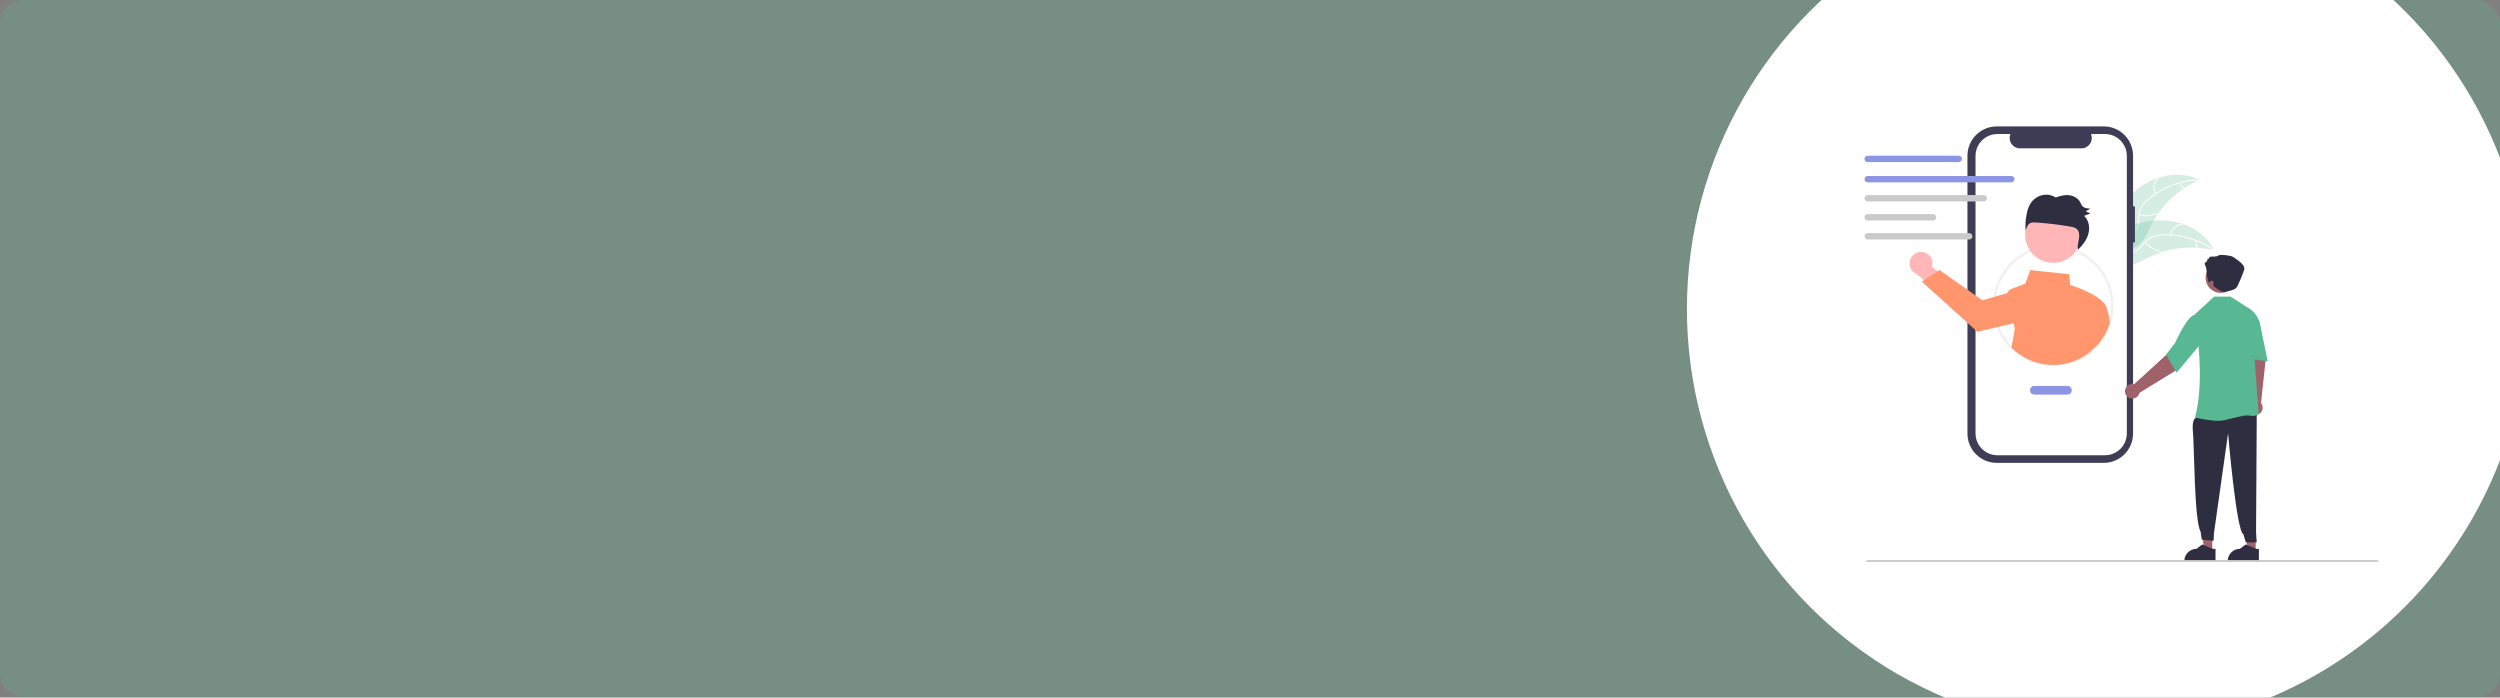 <svg width="534" height="149" viewBox="0 0 534 149" fill="none" xmlns="http://www.w3.org/2000/svg">
<rect x="0" y="0" width="534" height="149" fill="#808080" stroke="none"/>
<g clip-path="url(#clip0_705_405)">
<rect width="534" height="149" rx="5" fill="#58B893" fill-opacity="0.25"/>
<ellipse cx="450.157" cy="66" rx="89.832" ry="90" fill="white"/>
<g clip-path="url(#clip1_705_405)">
<path d="M456.977 40.068C460.619 37.373 465.747 36.339 469.76 38.442C465.243 40.407 461.565 43.909 459.377 48.33C458.54 50.037 457.785 52.024 456.057 52.813C454.982 53.304 453.713 53.21 452.6 52.813C451.486 52.416 450.496 51.743 449.519 51.076L449.226 51.041C450.964 46.852 453.334 42.764 456.977 40.068Z" fill="#58B893" fill-opacity="0.25"/>
<path d="M469.727 38.532C465.981 38.649 462.367 39.947 459.398 42.239C458.75 42.721 458.183 43.303 457.715 43.962C457.281 44.619 457.03 45.381 456.989 46.168C456.936 46.901 456.967 47.657 456.737 48.364C456.613 48.724 456.416 49.054 456.156 49.333C455.897 49.611 455.582 49.831 455.231 49.979C454.368 50.37 453.416 50.427 452.483 50.45C451.447 50.476 450.371 50.486 449.429 50.975C449.315 51.034 449.23 50.853 449.343 50.794C450.983 49.944 452.898 50.498 454.621 49.992C455.424 49.756 456.162 49.276 456.485 48.473C456.767 47.77 456.736 46.99 456.784 46.248C456.813 45.48 457.029 44.73 457.414 44.065C457.846 43.384 458.39 42.781 459.024 42.283C460.433 41.139 462.013 40.224 463.706 39.572C465.633 38.817 467.676 38.398 469.745 38.333C469.873 38.328 469.855 38.528 469.727 38.532V38.532Z" fill="white"/>
<path d="M460.311 41.445C459.994 40.893 459.884 40.248 459.999 39.622C460.114 38.997 460.448 38.433 460.939 38.031C461.039 37.95 461.169 38.102 461.069 38.183C460.611 38.556 460.3 39.081 460.194 39.664C460.088 40.246 460.194 40.848 460.491 41.359C460.556 41.471 460.375 41.555 460.311 41.445V41.445Z" fill="white"/>
<path d="M456.967 45.793C458.217 46.142 459.552 46.008 460.707 45.415C460.821 45.356 460.906 45.537 460.792 45.596C459.589 46.21 458.199 46.348 456.9 45.981C456.776 45.946 456.844 45.758 456.967 45.793V45.793Z" fill="white"/>
<path d="M465.624 39.082C465.702 39.321 465.838 39.536 466.02 39.709C466.202 39.883 466.424 40.008 466.666 40.074C466.79 40.107 466.722 40.295 466.598 40.262C466.331 40.188 466.086 40.049 465.885 39.858C465.684 39.668 465.532 39.43 465.444 39.167C465.433 39.143 465.432 39.116 465.441 39.091C465.45 39.066 465.468 39.046 465.491 39.034C465.515 39.023 465.543 39.022 465.567 39.031C465.592 39.039 465.613 39.058 465.624 39.082H465.624Z" fill="white"/>
<path d="M472.941 53.469C472.863 53.45 472.785 53.431 472.705 53.414C471.653 53.168 470.583 53.008 469.505 52.936C469.422 52.929 469.337 52.923 469.254 52.919C466.656 52.773 464.053 53.111 461.577 53.917C460.593 54.239 459.634 54.635 458.709 55.102C457.432 55.747 456.099 56.549 454.724 56.729C454.581 56.749 454.436 56.761 454.292 56.763L449.206 51.402C449.2 51.384 449.194 51.367 449.188 51.349L448.975 51.144C449.021 51.116 449.07 51.089 449.116 51.062C449.142 51.045 449.17 51.031 449.197 51.015C449.215 51.004 449.233 50.994 449.249 50.984C449.255 50.98 449.261 50.977 449.265 50.975C449.281 50.964 449.297 50.956 449.311 50.947C449.581 50.793 449.852 50.64 450.125 50.489C450.126 50.488 450.126 50.488 450.129 50.488C452.209 49.343 454.404 48.361 456.677 47.745C456.746 47.726 456.815 47.706 456.886 47.69C457.912 47.418 458.959 47.23 460.016 47.129C460.595 47.075 461.176 47.051 461.757 47.057C463.259 47.073 464.75 47.326 466.173 47.806C469.011 48.765 471.511 50.621 472.841 53.266C472.875 53.333 472.908 53.4 472.941 53.469Z" fill="#58B893" fill-opacity="0.25"/>
<path d="M472.862 53.521C469.8 51.355 466.134 50.211 462.386 50.251C461.579 50.245 460.777 50.367 460.007 50.612C459.266 50.874 458.608 51.331 458.102 51.935C457.619 52.488 457.189 53.11 456.581 53.536C456.266 53.749 455.91 53.894 455.535 53.96C455.161 54.025 454.777 54.011 454.408 53.918C453.484 53.709 452.69 53.18 451.931 52.636C451.088 52.032 450.223 51.391 449.177 51.212C449.05 51.191 449.091 50.995 449.217 51.017C451.037 51.327 452.233 52.925 453.912 53.56C454.696 53.856 455.574 53.918 456.314 53.471C456.962 53.08 457.406 52.439 457.89 51.875C458.375 51.279 458.998 50.811 459.705 50.512C460.459 50.228 461.256 50.076 462.061 50.061C463.874 49.997 465.685 50.22 467.429 50.72C469.422 51.28 471.304 52.177 472.995 53.373C473.1 53.447 472.966 53.595 472.862 53.521L472.862 53.521Z" fill="white"/>
<path d="M463.593 50.167C463.671 49.536 463.971 48.954 464.439 48.524C464.907 48.094 465.512 47.845 466.146 47.821C466.274 47.816 466.287 48.016 466.158 48.02C465.568 48.042 465.004 48.274 464.57 48.675C464.135 49.076 463.858 49.62 463.788 50.208C463.773 50.336 463.577 50.294 463.593 50.167H463.593Z" fill="white"/>
<path d="M458.31 51.622C459.097 52.655 460.244 53.353 461.523 53.576C461.649 53.598 461.608 53.794 461.482 53.772C460.152 53.537 458.96 52.808 458.143 51.732C458.065 51.629 458.233 51.52 458.31 51.622V51.622Z" fill="white"/>
<path d="M469.255 51.486C469.174 51.723 469.153 51.978 469.194 52.225C469.235 52.473 469.337 52.707 469.49 52.906C469.569 53.008 469.402 53.117 469.323 53.016C469.155 52.795 469.042 52.537 468.996 52.263C468.95 51.989 468.972 51.708 469.059 51.445C469.066 51.419 469.081 51.397 469.103 51.383C469.125 51.368 469.152 51.363 469.177 51.367C469.203 51.373 469.226 51.388 469.24 51.41C469.255 51.433 469.26 51.46 469.255 51.486V51.486Z" fill="white"/>
<path d="M456.016 44.079H455.622V33.261C455.622 32.439 455.46 31.625 455.146 30.865C454.832 30.105 454.372 29.415 453.791 28.834C453.211 28.252 452.522 27.791 451.764 27.477C451.006 27.162 450.193 27 449.372 27H426.497C425.676 27 424.863 27.162 424.105 27.477C423.347 27.791 422.658 28.252 422.078 28.834C421.497 29.415 421.037 30.105 420.723 30.865C420.409 31.625 420.247 32.439 420.247 33.261V92.608C420.247 94.268 420.906 95.861 422.078 97.035C423.25 98.209 424.839 98.868 426.497 98.868H449.372C451.03 98.868 452.619 98.209 453.791 97.035C454.963 95.861 455.622 94.268 455.622 92.608V51.779H456.016V44.079Z" fill="#3F3D56"/>
<path d="M449.625 28.629H446.639C446.776 28.966 446.828 29.332 446.791 29.695C446.754 30.057 446.629 30.405 446.426 30.707C446.223 31.009 445.949 31.257 445.628 31.428C445.307 31.6 444.949 31.689 444.586 31.689H431.48C431.117 31.689 430.759 31.6 430.438 31.428C430.117 31.257 429.843 31.009 429.64 30.707C429.437 30.405 429.312 30.057 429.275 29.695C429.238 29.332 429.29 28.966 429.428 28.629H426.639C425.401 28.629 424.214 29.122 423.339 29.998C422.463 30.875 421.972 32.065 421.972 33.304V92.564C421.972 93.178 422.092 93.786 422.327 94.353C422.561 94.921 422.905 95.436 423.339 95.87C423.772 96.304 424.286 96.649 424.853 96.884C425.419 97.119 426.026 97.24 426.639 97.24H449.625C450.237 97.24 450.844 97.119 451.41 96.884C451.977 96.649 452.491 96.304 452.925 95.87C453.358 95.436 453.702 94.921 453.936 94.353C454.171 93.786 454.291 93.178 454.291 92.564V92.564V33.304C454.291 32.065 453.8 30.875 452.925 29.998C452.049 29.122 450.862 28.629 449.625 28.629Z" fill="white"/>
<path d="M438.573 78.203C436.881 78.205 435.204 77.872 433.64 77.224C432.076 76.575 430.655 75.624 429.458 74.425C428.261 73.226 427.312 71.802 426.665 70.235C426.018 68.668 425.686 66.989 425.687 65.293C425.685 62.912 426.341 60.576 427.582 58.546C428.824 56.515 430.603 54.869 432.721 53.789C434.257 53.007 435.933 52.54 437.652 52.416C439.371 52.292 441.096 52.515 442.728 53.07C445.617 54.056 448.063 56.038 449.631 58.663C451.198 61.287 451.784 64.384 451.285 67.401C450.787 70.418 449.235 73.16 446.907 75.138C444.579 77.117 441.626 78.203 438.573 78.203L438.573 78.203ZM438.573 52.889C436.618 52.883 434.691 53.347 432.951 54.24C431.43 55.016 430.086 56.099 429.003 57.42C427.92 58.742 427.122 60.273 426.657 61.918C426.193 63.563 426.073 65.287 426.306 66.981C426.538 68.675 427.117 70.302 428.007 71.761C428.897 73.22 430.078 74.479 431.477 75.458C432.875 76.438 434.461 77.118 436.134 77.454C437.807 77.791 439.532 77.777 441.199 77.414C442.867 77.051 444.442 76.347 445.825 75.345C446.493 74.862 447.112 74.312 447.67 73.705C449.304 71.934 450.387 69.724 450.786 67.346C451.186 64.968 450.884 62.524 449.919 60.315C448.953 58.106 447.366 56.227 445.351 54.908C443.336 53.589 440.98 52.888 438.573 52.889V52.889Z" fill="#F0F0F0"/>
<path d="M410.651 53.836C411.005 53.88 411.345 54.002 411.646 54.192C411.948 54.382 412.204 54.636 412.397 54.937C412.591 55.237 412.716 55.576 412.764 55.929C412.812 56.283 412.782 56.644 412.676 56.985L416.958 60.557L415.425 63.694L409.45 58.563C408.89 58.347 408.428 57.933 408.152 57.398C407.877 56.864 407.807 56.247 407.955 55.665C408.103 55.082 408.459 54.574 408.956 54.237C409.453 53.9 410.056 53.757 410.651 53.836L410.651 53.836Z" fill="#FFB6B6"/>
<path d="M450.637 68.736C450.551 67.811 450.196 66.149 449.895 65.534C448.969 63.106 442.986 61.11 442.183 60.853L441.979 58.583L433.666 57.687L432.612 60.59L429.631 61.71C429.428 61.786 429.245 61.905 429.094 62.06C428.943 62.215 428.828 62.402 428.758 62.606V62.606L426.083 63.381L423.444 64.145L414.273 57.672L413.841 57.955L410.947 59.847L410.5 60.139L422.367 70.865L426.775 69.829L430.09 69.048L430.373 70.199L429.641 74.242C431.763 76.37 434.573 77.67 437.566 77.91C440.56 78.15 443.54 77.313 445.973 75.55L447.856 73.876C449.169 72.454 450.138 70.749 450.688 68.893L450.637 68.736Z" fill="#FF966E"/>
<path d="M440.435 55.831C443.573 54.79 445.274 51.397 444.235 48.253C443.196 45.109 439.81 43.405 436.672 44.446C433.534 45.486 431.832 48.879 432.871 52.023C433.91 55.167 437.297 56.871 440.435 55.831Z" fill="#FFB6B6"/>
<path d="M433.826 43.302C434.408 42.469 435.281 41.887 436.272 41.67C437.252 41.468 438.272 41.655 439.116 42.192C440.034 41.822 441.025 41.576 441.997 41.701C442.97 41.826 443.924 42.37 444.374 43.267C444.469 43.499 444.583 43.723 444.717 43.935C445.114 44.465 445.851 44.534 446.502 44.559C446.173 44.752 445.844 44.944 445.514 45.136C445.842 45.289 446.17 45.443 446.498 45.596C446.052 45.767 445.606 45.937 445.159 46.108C446.198 47.023 446.45 48.652 446.056 50.017C445.684 51.31 444.83 52.398 443.876 53.329C443.69 52.634 443.895 51.881 444.031 51.161C444.175 50.401 444.198 49.511 443.666 48.974C443.308 48.612 442.782 48.503 442.286 48.415C439.785 47.972 437.261 47.672 434.725 47.516C434.386 47.468 434.04 47.504 433.717 47.619C433.1 47.893 432.853 48.648 432.674 49.316C432.588 48.142 432.657 46.962 432.877 45.806C433.046 44.921 433.313 44.035 433.826 43.302Z" fill="#2F2E41"/>
<path d="M441.605 84.286H434.531C434.285 84.286 434.049 84.188 433.875 84.014C433.702 83.84 433.604 83.604 433.604 83.358C433.604 83.111 433.702 82.875 433.875 82.701C434.049 82.527 434.285 82.429 434.531 82.429H441.605C441.851 82.429 442.087 82.527 442.26 82.701C442.434 82.875 442.532 83.111 442.532 83.358C442.532 83.604 442.434 83.84 442.26 84.014C442.087 84.188 441.851 84.286 441.605 84.286V84.286Z" fill="#8C95E3"/>
<path d="M418.39 34.615H398.931C398.752 34.615 398.58 34.544 398.453 34.416C398.326 34.289 398.255 34.117 398.255 33.937C398.255 33.758 398.326 33.585 398.453 33.458C398.58 33.331 398.752 33.259 398.931 33.259H418.39C418.57 33.259 418.742 33.331 418.869 33.458C418.996 33.585 419.067 33.757 419.067 33.937C419.067 34.117 418.996 34.29 418.869 34.417C418.742 34.544 418.57 34.615 418.39 34.615V34.615Z" fill="#8C95E3"/>
<path d="M429.626 38.946H398.931C398.751 38.946 398.579 38.875 398.452 38.748C398.325 38.62 398.254 38.448 398.254 38.268C398.254 38.088 398.325 37.916 398.452 37.789C398.579 37.662 398.751 37.59 398.931 37.59H429.626C429.805 37.59 429.977 37.662 430.104 37.789C430.231 37.916 430.303 38.088 430.303 38.268C430.303 38.448 430.231 38.62 430.104 38.748C429.977 38.875 429.805 38.946 429.626 38.946Z" fill="#8C95E3"/>
<path d="M423.727 43.026H398.931C398.751 43.026 398.579 42.955 398.452 42.828C398.325 42.701 398.254 42.528 398.254 42.348C398.254 42.169 398.325 41.996 398.452 41.869C398.579 41.742 398.751 41.67 398.931 41.67H423.727C423.907 41.67 424.079 41.742 424.206 41.869C424.333 41.996 424.404 42.169 424.404 42.348C424.404 42.528 424.333 42.701 424.206 42.828C424.079 42.955 423.907 43.026 423.727 43.026V43.026Z" fill="#CACACA"/>
<path d="M412.913 47.092H398.931C398.751 47.092 398.579 47.02 398.452 46.893C398.325 46.766 398.254 46.593 398.254 46.413C398.254 46.234 398.325 46.061 398.452 45.934C398.579 45.807 398.751 45.736 398.931 45.736H412.913C413.093 45.736 413.265 45.807 413.392 45.934C413.519 46.061 413.59 46.234 413.59 46.413C413.59 46.593 413.519 46.766 413.392 46.893C413.265 47.02 413.093 47.092 412.913 47.092V47.092Z" fill="#CACACA"/>
<path d="M420.638 51.156H398.931C398.752 51.156 398.58 51.084 398.453 50.957C398.326 50.83 398.255 50.658 398.255 50.478C398.255 50.299 398.326 50.126 398.453 49.999C398.58 49.872 398.752 49.801 398.931 49.8H420.638C420.817 49.801 420.989 49.872 421.115 49.999C421.242 50.126 421.313 50.299 421.313 50.478C421.313 50.658 421.242 50.83 421.115 50.957C420.989 51.084 420.817 51.156 420.638 51.156V51.156Z" fill="#CACACA"/>
<path d="M481.813 117.494L480.069 117.494L479.239 110.754L481.813 110.754L481.813 117.494Z" fill="#9F616A"/>
<path d="M482.499 119.912L475.84 119.912V119.827C475.84 119.139 476.113 118.478 476.6 117.991C477.086 117.504 477.745 117.231 478.432 117.231H478.432L479.649 116.306L481.918 117.231L482.499 117.231L482.499 119.912Z" fill="#2F2E41"/>
<path d="M480.797 85.817L480.027 76.421L479.423 72.894L482.806 72.145L483.929 76.974L482.951 86.078C483.148 86.32 483.269 86.616 483.297 86.928C483.325 87.239 483.26 87.552 483.109 87.826C482.959 88.099 482.73 88.322 482.452 88.465C482.175 88.607 481.861 88.663 481.551 88.626C481.241 88.588 480.95 88.459 480.714 88.254C480.478 88.049 480.309 87.779 480.227 87.477C480.146 87.175 480.157 86.856 480.259 86.56C480.36 86.264 480.547 86.006 480.797 85.817H480.797Z" fill="#9F616A"/>
<path d="M472.548 117.494L470.804 117.494L469.974 110.754L472.549 110.754L472.548 117.494Z" fill="#9F616A"/>
<path d="M469.757 87.948L468.984 89.287C468.984 89.287 468.134 89.52 468.412 92.294C468.69 95.069 468.702 111.508 470.046 113.531L470.289 115.268L472.827 115.511L472.891 113.969L475.917 92.556C475.917 92.556 477.699 113.577 479.174 114.091L479.706 115.843L482.032 115.844L481.895 113.78L482.045 87.73L469.757 87.948Z" fill="#2F2E41"/>
<path d="M468.907 89.185L468.854 89.172C470.45 83.191 469.989 75.448 468.862 67.132L468.862 67.098L472.936 63.359H476.473L479.98 65.627C482.247 66.762 482.762 69.167 482.767 69.191L482.771 69.209L481.382 74.066L482.428 88.114L482.429 88.13L482.423 88.146C482.085 89.006 481.177 88.883 480.126 88.742C479.077 88.6 475.212 89.896 474.026 89.896C471.71 89.896 469.073 89.228 468.907 89.185Z" fill="#58B893"/>
<path d="M479.246 67.52L480.765 66.858L482.767 69.317L484.39 77.198L478.832 76.354L479.246 67.52Z" fill="#58B893"/>
<path d="M455.872 82.052L462.819 75.692L465.234 73.055L467.895 75.278L464.77 79.122L456.985 83.919C456.914 84.223 456.755 84.5 456.526 84.713C456.298 84.926 456.011 85.065 455.702 85.114C455.394 85.162 455.078 85.117 454.796 84.984C454.513 84.851 454.277 84.637 454.117 84.368C453.957 84.1 453.881 83.79 453.898 83.478C453.915 83.165 454.025 82.866 454.214 82.617C454.403 82.368 454.662 82.181 454.957 82.08C455.253 81.98 455.571 81.97 455.872 82.052L455.872 82.052Z" fill="#9F616A"/>
<path d="M462.668 75.761L464.592 73.258C464.608 73.222 466.204 69.648 467.588 68.096C469.007 66.503 470.125 67.317 470.136 67.326L470.164 67.347L470.241 73.23L464.913 79.607L462.668 75.761Z" fill="#58B893"/>
<path d="M477.555 59.838C477.841 58.067 476.641 56.399 474.873 56.111C473.105 55.824 471.44 57.026 471.153 58.798C470.866 60.569 472.067 62.237 473.834 62.525C475.602 62.812 477.268 61.609 477.555 59.838Z" fill="#9F616A"/>
<path d="M471.389 58.836C471.389 58.836 471.363 57.694 471.219 57.188C471.075 56.683 470.787 56.25 470.931 56.25C471.075 56.25 471.147 55.889 471.147 55.889C471.147 55.889 471.291 55.817 471.363 55.889C471.435 55.961 471.507 55.383 471.507 55.383C471.507 55.383 471.579 55.167 471.651 55.311C471.724 55.456 471.724 55.383 471.796 55.167C471.868 54.95 472.228 54.806 472.228 54.806C472.228 54.806 473.597 54.878 473.813 54.589C474.029 54.3 476.479 54.517 476.984 54.878C477.488 55.239 479.722 56.538 479.362 57.621C479.002 58.704 477.964 61.198 477.704 61.448C477.294 61.843 477.009 61.986 475.064 62.373C474.684 62.449 472.741 61.204 472.741 60.988C472.741 60.771 472.975 60.084 472.599 59.99C472.03 59.848 471.966 60.568 471.822 60.352C471.677 60.135 471.389 58.836 471.389 58.836Z" fill="#2F2E41"/>
<path d="M473.235 119.912L466.576 119.912V119.827C466.576 119.139 466.849 118.478 467.335 117.991C467.821 117.504 468.48 117.231 469.168 117.231H469.168L470.384 116.306L472.653 117.231L473.235 117.231L473.235 119.912Z" fill="#2F2E41"/>
<path d="M507.848 120.039H398.815C398.762 120.039 398.71 120.018 398.673 119.98C398.635 119.943 398.614 119.892 398.614 119.838C398.614 119.785 398.635 119.734 398.673 119.696C398.71 119.658 398.762 119.637 398.815 119.637H507.848C507.901 119.637 507.952 119.658 507.99 119.696C508.027 119.734 508.049 119.785 508.049 119.838C508.049 119.892 508.027 119.943 507.99 119.98C507.952 120.018 507.901 120.039 507.848 120.039V120.039Z" fill="#CACACA"/>
</g>
</g>
<defs>
<clipPath id="clip0_705_405">
<rect width="534" height="149" fill="white"/>
</clipPath>
<clipPath id="clip1_705_405">
<rect width="109.794" height="93.039" fill="white" transform="translate(398.254 27)"/>
</clipPath>
</defs>
</svg>
